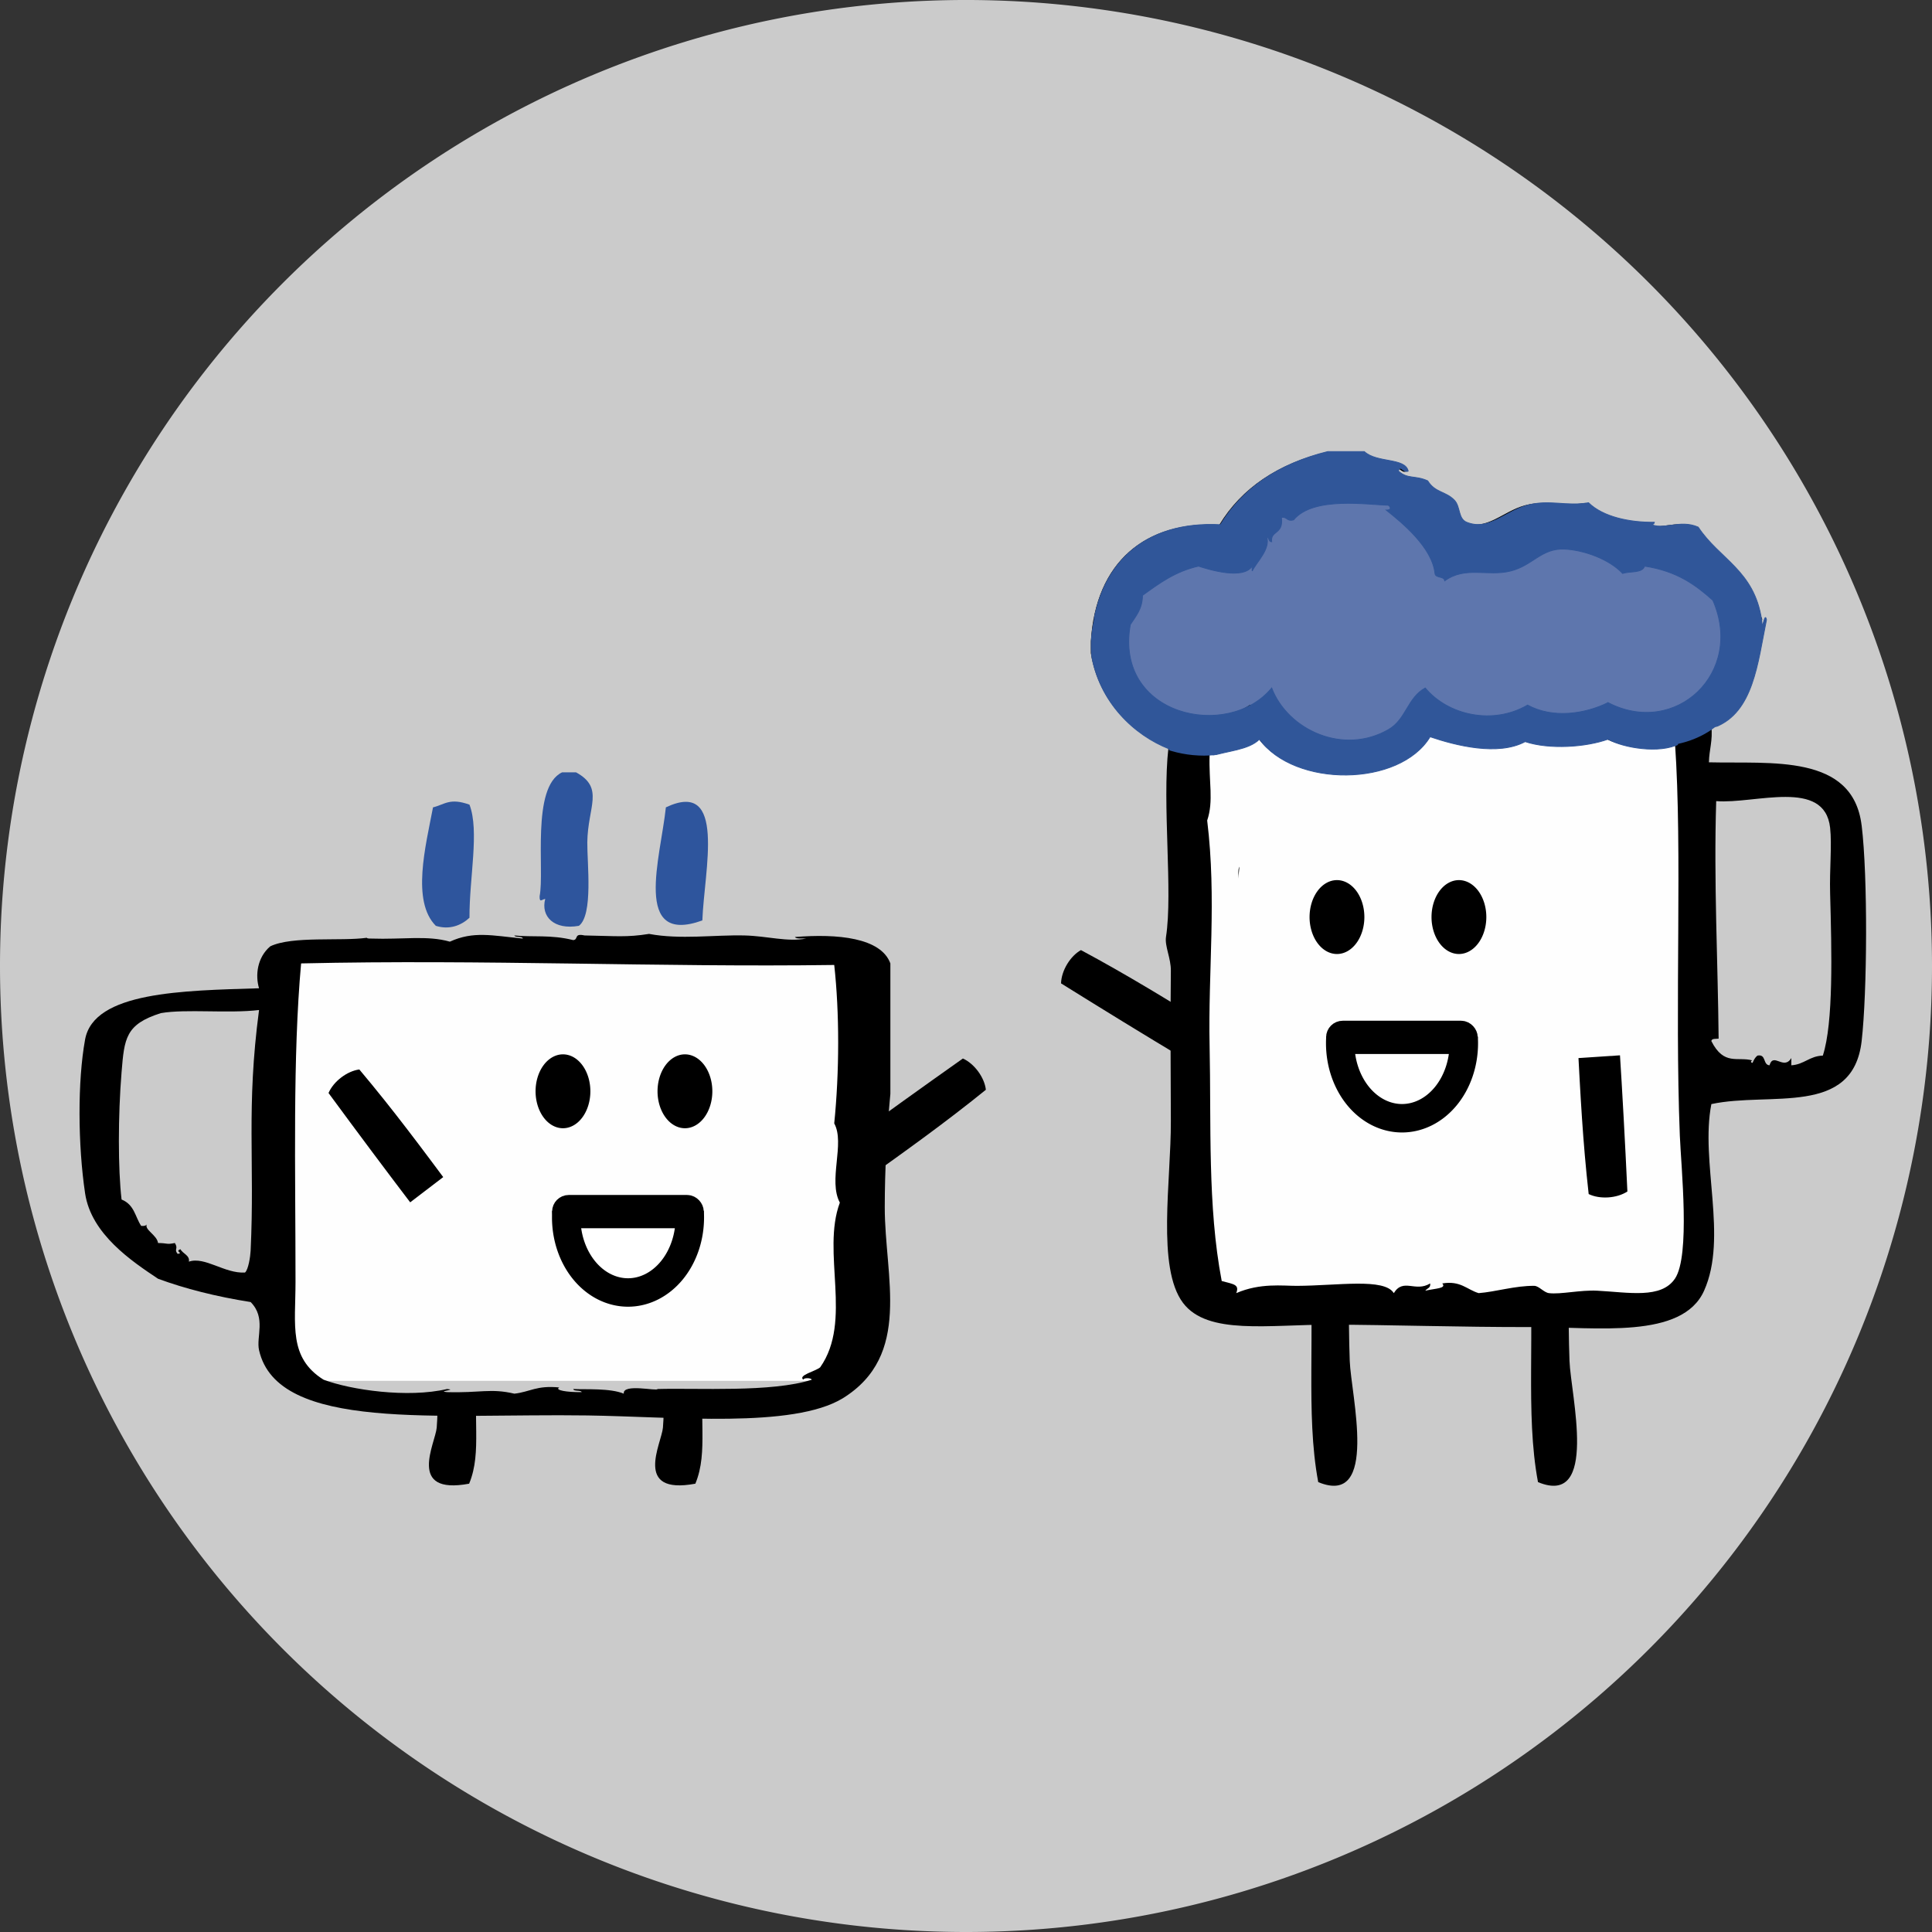 <?xml version="1.0" encoding="UTF-8" standalone="no"?>
<!-- Created with Inkscape (http://www.inkscape.org/) -->

<svg
   width="269.552mm"
   height="269.552mm"
   viewBox="0 0 269.552 269.552"
   version="1.1"
   id="svg5"
   sodipodi:docname="lets_learn.svg"
   inkscape:version="1.2.2 (732a01da63, 2022-12-09, custom)"
   xmlns:inkscape="http://www.inkscape.org/namespaces/inkscape"
   xmlns:sodipodi="http://sodipodi.sourceforge.net/DTD/sodipodi-0.dtd"
   xmlns="http://www.w3.org/2000/svg"
   xmlns:svg="http://www.w3.org/2000/svg">
  <rect x="0" y="0" width="269.552" height="269.552" fill="#333333" stroke="none"/>
  <sodipodi:namedview
     id="namedview7"
     pagecolor="#ffffff"
     bordercolor="#666666"
     borderopacity="1.0"
     inkscape:showpageshadow="2"
     inkscape:pageopacity="0.0"
     inkscape:pagecheckerboard="0"
     inkscape:deskcolor="#d1d1d1"
     inkscape:document-units="mm"
     showgrid="false"
     inkscape:zoom="0.93806818"
     inkscape:cx="652.93761"
     inkscape:cy="772.33192"
     inkscape:window-width="1880"
     inkscape:window-height="1136"
     inkscape:window-x="40"
     inkscape:window-y="27"
     inkscape:window-maximized="1"
     inkscape:current-layer="layer1" />
  <defs
     id="defs2">
    <clipPath
       clipPathUnits="userSpaceOnUse"
       id="clipPath742">
      <g
         id="g752">
        <rect
           style="fill:#ffffff;stroke:#000000;stroke-width:2.381;stroke-linecap:round;stroke-linejoin:round;stroke-dashoffset:0.4"
           id="rect744"
           width="45.889"
           height="25.32"
           x="-379.859"
           y="-412.386"
           ry="0.575"
           transform="rotate(-24.945)" />
        <rect
           style="fill:#ffffff;stroke:#000000;stroke-width:2.381;stroke-linecap:round;stroke-linejoin:round;stroke-dashoffset:0.4"
           id="rect746"
           width="45.889"
           height="25.32"
           x="-528.162"
           y="-46.282"
           ry="0.575"
           transform="rotate(11.033)" />
        <rect
           style="fill:#ffffff;stroke:#000000;stroke-width:3.059;stroke-linecap:round;stroke-linejoin:round;stroke-dashoffset:0.4"
           id="rect748"
           width="242.579"
           height="240.619"
           x="-476.234"
           y="-296.63"
           ry="0.573" />
        <rect
           style="fill:#ffffff;stroke:#000000;stroke-width:3.141;stroke-linecap:round;stroke-linejoin:round;stroke-dashoffset:0.4"
           id="rect750"
           width="45.868"
           height="89.113"
           x="-546.127"
           y="-211.948"
           ry="1.017" />
      </g>
    </clipPath>
    <clipPath
       clipPathUnits="userSpaceOnUse"
       id="clipPath7090-5">
      <rect
         style="fill:#000000;fill-opacity:1;stroke:none;stroke-width:2.381;stroke-linecap:round;stroke-linejoin:round;stroke-dashoffset:0.4;stroke-opacity:1"
         id="rect7092-3"
         width="21.201"
         height="14.949"
         x="123.494"
         y="-77.222" />
    </clipPath>
    <clipPath
       clipPathUnits="userSpaceOnUse"
       id="clipPath7090">
      <rect
         style="fill:#000000;fill-opacity:1;stroke:none;stroke-width:2.381;stroke-linecap:round;stroke-linejoin:round;stroke-dashoffset:0.4;stroke-opacity:1"
         id="rect7092"
         width="21.201"
         height="14.949"
         x="123.494"
         y="-77.222" />
    </clipPath>
    <clipPath
       clipPathUnits="userSpaceOnUse"
       id="clipPath3000-1-5-1">
      <g
         id="g3016-8-9-9"
         transform="matrix(8.249,0,0,8.228,-217.663,1635.994)">
        <path
           style="fill:#7887ab;fill-opacity:0.425;stroke:none;stroke-width:2.442;stroke-linecap:round;stroke-linejoin:round;stroke-dashoffset:0.4"
           id="path3002-7-2-4"
           sodipodi:type="arc"
           sodipodi:cx="64.737144"
           sodipodi:cy="-163.65541"
           sodipodi:rx="16.200552"
           sodipodi:ry="15.783353"
           sodipodi:start="0"
           sodipodi:end="6.2775729"
           sodipodi:open="true"
           sodipodi:arc-type="arc"
           d="m 80.938,-163.655 a 16.201,15.783 0 0 1 -16.178,15.783 16.201,15.783 0 0 1 -16.223,-15.739 16.201,15.783 0 0 1 16.132,-15.828 16.201,15.783 0 0 1 16.268,15.695" />
        <path
           style="fill:#7887ab;fill-opacity:0.425;stroke:none;stroke-width:2.442;stroke-linecap:round;stroke-linejoin:round;stroke-dashoffset:0.4"
           id="path3004-9-2-7"
           sodipodi:type="arc"
           sodipodi:cx="64.923241"
           sodipodi:cy="-170.28719"
           sodipodi:rx="16.200552"
           sodipodi:ry="15.783353"
           sodipodi:start="0"
           sodipodi:end="6.2775729"
           sodipodi:open="true"
           sodipodi:arc-type="arc"
           d="m 81.124,-170.287 a 16.201,15.783 0 0 1 -16.178,15.783 16.201,15.783 0 0 1 -16.223,-15.739 16.201,15.783 0 0 1 16.132,-15.828 16.201,15.783 0 0 1 16.268,15.695" />
        <path
           style="fill:#7887ab;fill-opacity:0.425;stroke:none;stroke-width:3.789;stroke-linecap:round;stroke-linejoin:round;stroke-dashoffset:0.4"
           id="path3006-2-8-8"
           sodipodi:type="arc"
           sodipodi:cx="103.26582"
           sodipodi:cy="-179.57236"
           sodipodi:rx="38.99765"
           sodipodi:ry="15.783353"
           sodipodi:start="0"
           sodipodi:end="6.2775729"
           sodipodi:open="true"
           sodipodi:arc-type="arc"
           d="m 142.263,-179.572 a 38.998,15.783 0 0 1 -38.943,15.783 38.998,15.783 0 0 1 -39.052,-15.739 38.998,15.783 0 0 1 38.833,-15.828 38.998,15.783 0 0 1 39.161,15.695" />
        <path
           style="fill:#7887ab;fill-opacity:0.425;stroke:none;stroke-width:2.344;stroke-linecap:round;stroke-linejoin:round;stroke-dashoffset:0.4"
           id="path3008-0-9-4"
           sodipodi:type="arc"
           sodipodi:cx="136.90419"
           sodipodi:cy="-169.12315"
           sodipodi:rx="13.721117"
           sodipodi:ry="17.175591"
           sodipodi:start="0"
           sodipodi:end="6.2775729"
           sodipodi:open="true"
           sodipodi:arc-type="arc"
           d="m 150.625,-169.123 a 13.721,17.176 0 0 1 -13.702,17.176 13.721,17.176 0 0 1 -13.74,-17.127 13.721,17.176 0 0 1 13.663,-17.224 13.721,17.176 0 0 1 13.779,17.079" />
        <path
           style="fill:#7887ab;fill-opacity:0.425;stroke:none;stroke-width:3.089;stroke-linecap:round;stroke-linejoin:round;stroke-dashoffset:0.4"
           id="path3010-2-7-5"
           sodipodi:type="arc"
           sodipodi:cx="129.5618"
           sodipodi:cy="-159.7014"
           sodipodi:rx="12.459228"
           sodipodi:ry="10.466006"
           sodipodi:start="0"
           sodipodi:end="6.2775729"
           sodipodi:open="true"
           sodipodi:arc-type="arc"
           d="m 142.021,-159.701 a 12.459,10.466 0 0 1 -12.442,10.466 12.459,10.466 0 0 1 -12.477,-10.437 12.459,10.466 0 0 1 12.407,-10.495 12.459,10.466 0 0 1 12.511,10.407" />
        <path
           style="fill:#7887ab;fill-opacity:0.425;stroke:none;stroke-width:3.089;stroke-linecap:round;stroke-linejoin:round;stroke-dashoffset:0.4"
           id="path3012-3-3-0"
           sodipodi:type="arc"
           sodipodi:cx="120.47342"
           sodipodi:cy="-151.77776"
           sodipodi:rx="12.459228"
           sodipodi:ry="10.466006"
           sodipodi:start="0"
           sodipodi:end="6.2775729"
           sodipodi:open="true"
           sodipodi:arc-type="arc"
           d="m 132.933,-151.778 a 12.459,10.466 0 0 1 -12.442,10.466 12.459,10.466 0 0 1 -12.477,-10.437 12.459,10.466 0 0 1 12.407,-10.495 12.459,10.466 0 0 1 12.511,10.407" />
        <path
           style="fill:#7887ab;fill-opacity:0.425;stroke:none;stroke-width:4.849;stroke-linecap:round;stroke-linejoin:round;stroke-dashoffset:0.4"
           id="path3014-7-6-3"
           sodipodi:type="arc"
           sodipodi:cx="94.16452"
           sodipodi:cy="-153.65694"
           sodipodi:rx="26.11651"
           sodipodi:ry="12.301496"
           sodipodi:start="0"
           sodipodi:end="6.2775729"
           sodipodi:open="true"
           sodipodi:arc-type="arc"
           d="m 120.281,-153.657 a 26.117,12.301 0 0 1 -26.08,12.301 26.117,12.301 0 0 1 -26.153,-12.267 26.117,12.301 0 0 1 26.006,-12.336 26.117,12.301 0 0 1 26.226,12.232" />
      </g>
    </clipPath>
    <clipPath
       clipPathUnits="userSpaceOnUse"
       id="clipPath7220-1-4-6-2">
      <rect
         style="fill:#ffffff;fill-opacity:1;stroke:#000000;stroke-width:2.913;stroke-linecap:round;stroke-linejoin:round;stroke-dashoffset:0.4;stroke-opacity:1"
         id="rect7222-5-7-0-6"
         width="24.743"
         height="9.65"
         x="85.446"
         y="-43.15"
         ry="0.575" />
    </clipPath>
    <clipPath
       clipPathUnits="userSpaceOnUse"
       id="clipPath7220-1-4-6">
      <rect
         style="fill:#ffffff;fill-opacity:1;stroke:#000000;stroke-width:2.913;stroke-linecap:round;stroke-linejoin:round;stroke-dashoffset:0.4;stroke-opacity:1"
         id="rect7222-5-7-0"
         width="24.743"
         height="9.65"
         x="85.446"
         y="-43.15"
         ry="0.575" />
    </clipPath>
    <clipPath
       clipPathUnits="userSpaceOnUse"
       id="clipPath7220-1-4">
      <rect
         style="fill:#ffffff;fill-opacity:1;stroke:#000000;stroke-width:2.913;stroke-linecap:round;stroke-linejoin:round;stroke-dashoffset:0.4;stroke-opacity:1"
         id="rect7222-5-7"
         width="24.743"
         height="9.65"
         x="85.446"
         y="-43.15"
         ry="0.575" />
    </clipPath>
    <clipPath
       clipPathUnits="userSpaceOnUse"
       id="clipPath7220-1">
      <rect
         style="fill:#ffffff;fill-opacity:1;stroke:#000000;stroke-width:2.913;stroke-linecap:round;stroke-linejoin:round;stroke-dashoffset:0.4;stroke-opacity:1"
         id="rect7222-5"
         width="24.743"
         height="9.65"
         x="85.446"
         y="-43.15"
         ry="0.575" />
    </clipPath>
    <clipPath
       clipPathUnits="userSpaceOnUse"
       id="clipPath6964-6-1">
      <rect
         style="fill:#000000;fill-opacity:1;stroke:none;stroke-width:2.381;stroke-linecap:round;stroke-linejoin:round;stroke-dashoffset:0.4;stroke-opacity:1"
         id="rect6966-1-2"
         width="8.176"
         height="31.89"
         x="144.535"
         y="-68.887" />
    </clipPath>
    <clipPath
       clipPathUnits="userSpaceOnUse"
       id="clipPath6964-7">
      <rect
         style="fill:#000000;fill-opacity:1;stroke:none;stroke-width:2.381;stroke-linecap:round;stroke-linejoin:round;stroke-dashoffset:0.4;stroke-opacity:1"
         id="rect6966-0"
         width="8.176"
         height="31.89"
         x="144.535"
         y="-68.887" />
    </clipPath>
    <clipPath
       clipPathUnits="userSpaceOnUse"
       id="clipPath6964-6">
      <rect
         style="fill:#000000;fill-opacity:1;stroke:none;stroke-width:2.381;stroke-linecap:round;stroke-linejoin:round;stroke-dashoffset:0.4;stroke-opacity:1"
         id="rect6966-1"
         width="8.176"
         height="31.89"
         x="144.535"
         y="-68.887" />
    </clipPath>
    <clipPath
       clipPathUnits="userSpaceOnUse"
       id="clipPath6964">
      <rect
         style="fill:#000000;fill-opacity:1;stroke:none;stroke-width:2.381;stroke-linecap:round;stroke-linejoin:round;stroke-dashoffset:0.4;stroke-opacity:1"
         id="rect6966"
         width="8.176"
         height="31.89"
         x="144.535"
         y="-68.887" />
    </clipPath>
    <clipPath
       clipPathUnits="userSpaceOnUse"
       id="clipPath6964-3">
      <rect
         style="fill:#000000;fill-opacity:1;stroke:none;stroke-width:2.381;stroke-linecap:round;stroke-linejoin:round;stroke-dashoffset:0.4;stroke-opacity:1"
         id="rect6966-07"
         width="8.176"
         height="31.89"
         x="144.535"
         y="-68.887" />
    </clipPath>
    <clipPath
       clipPathUnits="userSpaceOnUse"
       id="clipPath6964-6-8">
      <rect
         style="fill:#000000;fill-opacity:1;stroke:none;stroke-width:2.381;stroke-linecap:round;stroke-linejoin:round;stroke-dashoffset:0.4;stroke-opacity:1"
         id="rect6966-1-6"
         width="8.176"
         height="31.89"
         x="144.535"
         y="-68.887" />
    </clipPath>
    <clipPath
       clipPathUnits="userSpaceOnUse"
       id="clipPath6964-7-8">
      <rect
         style="fill:#000000;fill-opacity:1;stroke:none;stroke-width:2.381;stroke-linecap:round;stroke-linejoin:round;stroke-dashoffset:0.4;stroke-opacity:1"
         id="rect6966-0-8"
         width="8.176"
         height="31.89"
         x="144.535"
         y="-68.887" />
    </clipPath>
    <clipPath
       clipPathUnits="userSpaceOnUse"
       id="clipPath6964-6-1-4">
      <rect
         style="fill:#000000;fill-opacity:1;stroke:none;stroke-width:2.381;stroke-linecap:round;stroke-linejoin:round;stroke-dashoffset:0.4;stroke-opacity:1"
         id="rect6966-1-2-3"
         width="8.176"
         height="31.89"
         x="144.535"
         y="-68.887" />
    </clipPath>
    <clipPath
       clipPathUnits="userSpaceOnUse"
       id="clipPath7220-1-1">
      <rect
         style="fill:#ffffff;fill-opacity:1;stroke:#000000;stroke-width:2.913;stroke-linecap:round;stroke-linejoin:round;stroke-dashoffset:0.4;stroke-opacity:1"
         id="rect7222-5-4"
         width="24.743"
         height="9.65"
         x="85.446"
         y="-43.15"
         ry="0.575" />
    </clipPath>
    <clipPath
       clipPathUnits="userSpaceOnUse"
       id="clipPath7220-1-4-9">
      <rect
         style="fill:#ffffff;fill-opacity:1;stroke:#000000;stroke-width:2.913;stroke-linecap:round;stroke-linejoin:round;stroke-dashoffset:0.4;stroke-opacity:1"
         id="rect7222-5-7-2"
         width="24.743"
         height="9.65"
         x="85.446"
         y="-43.15"
         ry="0.575" />
    </clipPath>
    <clipPath
       clipPathUnits="userSpaceOnUse"
       id="clipPath7220-1-4-6-0">
      <rect
         style="fill:#ffffff;fill-opacity:1;stroke:#000000;stroke-width:2.913;stroke-linecap:round;stroke-linejoin:round;stroke-dashoffset:0.4;stroke-opacity:1"
         id="rect7222-5-7-0-68"
         width="24.743"
         height="9.65"
         x="85.446"
         y="-43.15"
         ry="0.575" />
    </clipPath>
    <clipPath
       clipPathUnits="userSpaceOnUse"
       id="clipPath7220-1-4-6-2-9">
      <rect
         style="fill:#ffffff;fill-opacity:1;stroke:#000000;stroke-width:2.913;stroke-linecap:round;stroke-linejoin:round;stroke-dashoffset:0.4;stroke-opacity:1"
         id="rect7222-5-7-0-6-2"
         width="24.743"
         height="9.65"
         x="85.446"
         y="-43.15"
         ry="0.575" />
    </clipPath>
    <clipPath
       clipPathUnits="userSpaceOnUse"
       id="clipPath3000-1-5-1-6">
      <g
         id="g3016-8-9-9-6"
         transform="matrix(8.249,0,0,8.228,-217.663,1635.994)">
        <path
           style="fill:#7887ab;fill-opacity:0.425;stroke:none;stroke-width:2.442;stroke-linecap:round;stroke-linejoin:round;stroke-dashoffset:0.4"
           id="path3002-7-2-4-4"
           sodipodi:type="arc"
           sodipodi:cx="64.737144"
           sodipodi:cy="-163.65541"
           sodipodi:rx="16.200552"
           sodipodi:ry="15.783353"
           sodipodi:start="0"
           sodipodi:end="6.2775729"
           sodipodi:open="true"
           sodipodi:arc-type="arc"
           d="m 80.938,-163.655 a 16.201,15.783 0 0 1 -16.178,15.783 16.201,15.783 0 0 1 -16.223,-15.739 16.201,15.783 0 0 1 16.132,-15.828 16.201,15.783 0 0 1 16.268,15.695" />
        <path
           style="fill:#7887ab;fill-opacity:0.425;stroke:none;stroke-width:2.442;stroke-linecap:round;stroke-linejoin:round;stroke-dashoffset:0.4"
           id="path3004-9-2-7-9"
           sodipodi:type="arc"
           sodipodi:cx="64.923241"
           sodipodi:cy="-170.28719"
           sodipodi:rx="16.200552"
           sodipodi:ry="15.783353"
           sodipodi:start="0"
           sodipodi:end="6.2775729"
           sodipodi:open="true"
           sodipodi:arc-type="arc"
           d="m 81.124,-170.287 a 16.201,15.783 0 0 1 -16.178,15.783 16.201,15.783 0 0 1 -16.223,-15.739 16.201,15.783 0 0 1 16.132,-15.828 16.201,15.783 0 0 1 16.268,15.695" />
        <path
           style="fill:#7887ab;fill-opacity:0.425;stroke:none;stroke-width:3.789;stroke-linecap:round;stroke-linejoin:round;stroke-dashoffset:0.4"
           id="path3006-2-8-8-5"
           sodipodi:type="arc"
           sodipodi:cx="103.26582"
           sodipodi:cy="-179.57236"
           sodipodi:rx="38.99765"
           sodipodi:ry="15.783353"
           sodipodi:start="0"
           sodipodi:end="6.2775729"
           sodipodi:open="true"
           sodipodi:arc-type="arc"
           d="m 142.263,-179.572 a 38.998,15.783 0 0 1 -38.943,15.783 38.998,15.783 0 0 1 -39.052,-15.739 38.998,15.783 0 0 1 38.833,-15.828 38.998,15.783 0 0 1 39.161,15.695" />
        <path
           style="fill:#7887ab;fill-opacity:0.425;stroke:none;stroke-width:2.344;stroke-linecap:round;stroke-linejoin:round;stroke-dashoffset:0.4"
           id="path3008-0-9-4-0"
           sodipodi:type="arc"
           sodipodi:cx="136.90419"
           sodipodi:cy="-169.12315"
           sodipodi:rx="13.721117"
           sodipodi:ry="17.175591"
           sodipodi:start="0"
           sodipodi:end="6.2775729"
           sodipodi:open="true"
           sodipodi:arc-type="arc"
           d="m 150.625,-169.123 a 13.721,17.176 0 0 1 -13.702,17.176 13.721,17.176 0 0 1 -13.74,-17.127 13.721,17.176 0 0 1 13.663,-17.224 13.721,17.176 0 0 1 13.779,17.079" />
        <path
           style="fill:#7887ab;fill-opacity:0.425;stroke:none;stroke-width:3.089;stroke-linecap:round;stroke-linejoin:round;stroke-dashoffset:0.4"
           id="path3010-2-7-5-4"
           sodipodi:type="arc"
           sodipodi:cx="129.5618"
           sodipodi:cy="-159.7014"
           sodipodi:rx="12.459228"
           sodipodi:ry="10.466006"
           sodipodi:start="0"
           sodipodi:end="6.2775729"
           sodipodi:open="true"
           sodipodi:arc-type="arc"
           d="m 142.021,-159.701 a 12.459,10.466 0 0 1 -12.442,10.466 12.459,10.466 0 0 1 -12.477,-10.437 12.459,10.466 0 0 1 12.407,-10.495 12.459,10.466 0 0 1 12.511,10.407" />
        <path
           style="fill:#7887ab;fill-opacity:0.425;stroke:none;stroke-width:3.089;stroke-linecap:round;stroke-linejoin:round;stroke-dashoffset:0.4"
           id="path3012-3-3-0-8"
           sodipodi:type="arc"
           sodipodi:cx="120.47342"
           sodipodi:cy="-151.77776"
           sodipodi:rx="12.459228"
           sodipodi:ry="10.466006"
           sodipodi:start="0"
           sodipodi:end="6.2775729"
           sodipodi:open="true"
           sodipodi:arc-type="arc"
           d="m 132.933,-151.778 a 12.459,10.466 0 0 1 -12.442,10.466 12.459,10.466 0 0 1 -12.477,-10.437 12.459,10.466 0 0 1 12.407,-10.495 12.459,10.466 0 0 1 12.511,10.407" />
        <path
           style="fill:#7887ab;fill-opacity:0.425;stroke:none;stroke-width:4.849;stroke-linecap:round;stroke-linejoin:round;stroke-dashoffset:0.4"
           id="path3014-7-6-3-7"
           sodipodi:type="arc"
           sodipodi:cx="94.16452"
           sodipodi:cy="-153.65694"
           sodipodi:rx="26.11651"
           sodipodi:ry="12.301496"
           sodipodi:start="0"
           sodipodi:end="6.2775729"
           sodipodi:open="true"
           sodipodi:arc-type="arc"
           d="m 120.281,-153.657 a 26.117,12.301 0 0 1 -26.08,12.301 26.117,12.301 0 0 1 -26.153,-12.267 26.117,12.301 0 0 1 26.006,-12.336 26.117,12.301 0 0 1 26.226,12.232" />
      </g>
    </clipPath>
    <clipPath
       clipPathUnits="userSpaceOnUse"
       id="clipPath7090-1">
      <rect
         style="fill:#000000;fill-opacity:1;stroke:none;stroke-width:2.381;stroke-linecap:round;stroke-linejoin:round;stroke-dashoffset:0.4;stroke-opacity:1"
         id="rect7092-7"
         width="21.201"
         height="14.949"
         x="123.494"
         y="-77.222" />
    </clipPath>
    <clipPath
       clipPathUnits="userSpaceOnUse"
       id="clipPath7090-5-2">
      <rect
         style="fill:#000000;fill-opacity:1;stroke:none;stroke-width:2.381;stroke-linecap:round;stroke-linejoin:round;stroke-dashoffset:0.4;stroke-opacity:1"
         id="rect7092-3-7"
         width="21.201"
         height="14.949"
         x="123.494"
         y="-77.222" />
    </clipPath>
    <clipPath
       clipPathUnits="userSpaceOnUse"
       id="clipPath6964-3-2">
      <rect
         style="fill:#000000;fill-opacity:1;stroke:none;stroke-width:2.381;stroke-linecap:round;stroke-linejoin:round;stroke-dashoffset:0.4;stroke-opacity:1"
         id="rect6966-07-6"
         width="8.176"
         height="31.89"
         x="144.535"
         y="-68.887" />
    </clipPath>
    <clipPath
       clipPathUnits="userSpaceOnUse"
       id="clipPath6964-6-8-1">
      <rect
         style="fill:#000000;fill-opacity:1;stroke:none;stroke-width:2.381;stroke-linecap:round;stroke-linejoin:round;stroke-dashoffset:0.4;stroke-opacity:1"
         id="rect6966-1-6-0"
         width="8.176"
         height="31.89"
         x="144.535"
         y="-68.887" />
    </clipPath>
    <clipPath
       clipPathUnits="userSpaceOnUse"
       id="clipPath6964-7-8-6">
      <rect
         style="fill:#000000;fill-opacity:1;stroke:none;stroke-width:2.381;stroke-linecap:round;stroke-linejoin:round;stroke-dashoffset:0.4;stroke-opacity:1"
         id="rect6966-0-8-1"
         width="8.176"
         height="31.89"
         x="144.535"
         y="-68.887" />
    </clipPath>
    <clipPath
       clipPathUnits="userSpaceOnUse"
       id="clipPath6964-6-1-4-5">
      <rect
         style="fill:#000000;fill-opacity:1;stroke:none;stroke-width:2.381;stroke-linecap:round;stroke-linejoin:round;stroke-dashoffset:0.4;stroke-opacity:1"
         id="rect6966-1-2-3-9"
         width="8.176"
         height="31.89"
         x="144.535"
         y="-68.887" />
    </clipPath>
    <clipPath
       clipPathUnits="userSpaceOnUse"
       id="clipPath7220-1-1-4">
      <rect
         style="fill:#ffffff;fill-opacity:1;stroke:#000000;stroke-width:2.913;stroke-linecap:round;stroke-linejoin:round;stroke-dashoffset:0.4;stroke-opacity:1"
         id="rect7222-5-4-9"
         width="24.743"
         height="9.65"
         x="85.446"
         y="-43.15"
         ry="0.575" />
    </clipPath>
    <clipPath
       clipPathUnits="userSpaceOnUse"
       id="clipPath7220-1-4-9-0">
      <rect
         style="fill:#ffffff;fill-opacity:1;stroke:#000000;stroke-width:2.913;stroke-linecap:round;stroke-linejoin:round;stroke-dashoffset:0.4;stroke-opacity:1"
         id="rect7222-5-7-2-9"
         width="24.743"
         height="9.65"
         x="85.446"
         y="-43.15"
         ry="0.575" />
    </clipPath>
    <clipPath
       clipPathUnits="userSpaceOnUse"
       id="clipPath7220-1-4-6-0-1">
      <rect
         style="fill:#ffffff;fill-opacity:1;stroke:#000000;stroke-width:2.913;stroke-linecap:round;stroke-linejoin:round;stroke-dashoffset:0.4;stroke-opacity:1"
         id="rect7222-5-7-0-68-7"
         width="24.743"
         height="9.65"
         x="85.446"
         y="-43.15"
         ry="0.575" />
    </clipPath>
    <clipPath
       clipPathUnits="userSpaceOnUse"
       id="clipPath7220-1-4-6-2-9-7">
      <rect
         style="fill:#ffffff;fill-opacity:1;stroke:#000000;stroke-width:2.913;stroke-linecap:round;stroke-linejoin:round;stroke-dashoffset:0.4;stroke-opacity:1"
         id="rect7222-5-7-0-6-2-1"
         width="24.743"
         height="9.65"
         x="85.446"
         y="-43.15"
         ry="0.575" />
    </clipPath>
    <clipPath
       clipPathUnits="userSpaceOnUse"
       id="clipPath3000-1-5-1-6-1">
      <g
         id="g3016-8-9-9-6-5"
         transform="matrix(8.249,0,0,8.228,-217.663,1635.994)">
        <path
           style="fill:#7887ab;fill-opacity:0.425;stroke:none;stroke-width:2.442;stroke-linecap:round;stroke-linejoin:round;stroke-dashoffset:0.4"
           id="path3002-7-2-4-4-9"
           sodipodi:type="arc"
           sodipodi:cx="64.737144"
           sodipodi:cy="-163.65541"
           sodipodi:rx="16.200552"
           sodipodi:ry="15.783353"
           sodipodi:start="0"
           sodipodi:end="6.2775729"
           sodipodi:open="true"
           sodipodi:arc-type="arc"
           d="m 80.938,-163.655 a 16.201,15.783 0 0 1 -16.178,15.783 16.201,15.783 0 0 1 -16.223,-15.739 16.201,15.783 0 0 1 16.132,-15.828 16.201,15.783 0 0 1 16.268,15.695" />
        <path
           style="fill:#7887ab;fill-opacity:0.425;stroke:none;stroke-width:2.442;stroke-linecap:round;stroke-linejoin:round;stroke-dashoffset:0.4"
           id="path3004-9-2-7-9-7"
           sodipodi:type="arc"
           sodipodi:cx="64.923241"
           sodipodi:cy="-170.28719"
           sodipodi:rx="16.200552"
           sodipodi:ry="15.783353"
           sodipodi:start="0"
           sodipodi:end="6.2775729"
           sodipodi:open="true"
           sodipodi:arc-type="arc"
           d="m 81.124,-170.287 a 16.201,15.783 0 0 1 -16.178,15.783 16.201,15.783 0 0 1 -16.223,-15.739 16.201,15.783 0 0 1 16.132,-15.828 16.201,15.783 0 0 1 16.268,15.695" />
        <path
           style="fill:#7887ab;fill-opacity:0.425;stroke:none;stroke-width:3.789;stroke-linecap:round;stroke-linejoin:round;stroke-dashoffset:0.4"
           id="path3006-2-8-8-5-7"
           sodipodi:type="arc"
           sodipodi:cx="103.26582"
           sodipodi:cy="-179.57236"
           sodipodi:rx="38.99765"
           sodipodi:ry="15.783353"
           sodipodi:start="0"
           sodipodi:end="6.2775729"
           sodipodi:open="true"
           sodipodi:arc-type="arc"
           d="m 142.263,-179.572 a 38.998,15.783 0 0 1 -38.943,15.783 38.998,15.783 0 0 1 -39.052,-15.739 38.998,15.783 0 0 1 38.833,-15.828 38.998,15.783 0 0 1 39.161,15.695" />
        <path
           style="fill:#7887ab;fill-opacity:0.425;stroke:none;stroke-width:2.344;stroke-linecap:round;stroke-linejoin:round;stroke-dashoffset:0.4"
           id="path3008-0-9-4-0-6"
           sodipodi:type="arc"
           sodipodi:cx="136.90419"
           sodipodi:cy="-169.12315"
           sodipodi:rx="13.721117"
           sodipodi:ry="17.175591"
           sodipodi:start="0"
           sodipodi:end="6.2775729"
           sodipodi:open="true"
           sodipodi:arc-type="arc"
           d="m 150.625,-169.123 a 13.721,17.176 0 0 1 -13.702,17.176 13.721,17.176 0 0 1 -13.74,-17.127 13.721,17.176 0 0 1 13.663,-17.224 13.721,17.176 0 0 1 13.779,17.079" />
        <path
           style="fill:#7887ab;fill-opacity:0.425;stroke:none;stroke-width:3.089;stroke-linecap:round;stroke-linejoin:round;stroke-dashoffset:0.4"
           id="path3010-2-7-5-4-7"
           sodipodi:type="arc"
           sodipodi:cx="129.5618"
           sodipodi:cy="-159.7014"
           sodipodi:rx="12.459228"
           sodipodi:ry="10.466006"
           sodipodi:start="0"
           sodipodi:end="6.2775729"
           sodipodi:open="true"
           sodipodi:arc-type="arc"
           d="m 142.021,-159.701 a 12.459,10.466 0 0 1 -12.442,10.466 12.459,10.466 0 0 1 -12.477,-10.437 12.459,10.466 0 0 1 12.407,-10.495 12.459,10.466 0 0 1 12.511,10.407" />
        <path
           style="fill:#7887ab;fill-opacity:0.425;stroke:none;stroke-width:3.089;stroke-linecap:round;stroke-linejoin:round;stroke-dashoffset:0.4"
           id="path3012-3-3-0-8-3"
           sodipodi:type="arc"
           sodipodi:cx="120.47342"
           sodipodi:cy="-151.77776"
           sodipodi:rx="12.459228"
           sodipodi:ry="10.466006"
           sodipodi:start="0"
           sodipodi:end="6.2775729"
           sodipodi:open="true"
           sodipodi:arc-type="arc"
           d="m 132.933,-151.778 a 12.459,10.466 0 0 1 -12.442,10.466 12.459,10.466 0 0 1 -12.477,-10.437 12.459,10.466 0 0 1 12.407,-10.495 12.459,10.466 0 0 1 12.511,10.407" />
        <path
           style="fill:#7887ab;fill-opacity:0.425;stroke:none;stroke-width:4.849;stroke-linecap:round;stroke-linejoin:round;stroke-dashoffset:0.4"
           id="path3014-7-6-3-7-6"
           sodipodi:type="arc"
           sodipodi:cx="94.16452"
           sodipodi:cy="-153.65694"
           sodipodi:rx="26.11651"
           sodipodi:ry="12.301496"
           sodipodi:start="0"
           sodipodi:end="6.2775729"
           sodipodi:open="true"
           sodipodi:arc-type="arc"
           d="m 120.281,-153.657 a 26.117,12.301 0 0 1 -26.08,12.301 26.117,12.301 0 0 1 -26.153,-12.267 26.117,12.301 0 0 1 26.006,-12.336 26.117,12.301 0 0 1 26.226,12.232" />
      </g>
    </clipPath>
    <clipPath
       clipPathUnits="userSpaceOnUse"
       id="clipPath7090-1-5">
      <rect
         style="fill:#000000;fill-opacity:1;stroke:none;stroke-width:2.381;stroke-linecap:round;stroke-linejoin:round;stroke-dashoffset:0.4;stroke-opacity:1"
         id="rect7092-7-6"
         width="21.201"
         height="14.949"
         x="123.494"
         y="-77.222" />
    </clipPath>
    <clipPath
       clipPathUnits="userSpaceOnUse"
       id="clipPath7090-5-2-3">
      <rect
         style="fill:#000000;fill-opacity:1;stroke:none;stroke-width:2.381;stroke-linecap:round;stroke-linejoin:round;stroke-dashoffset:0.4;stroke-opacity:1"
         id="rect7092-3-7-9"
         width="21.201"
         height="14.949"
         x="123.494"
         y="-77.222" />
    </clipPath>
  </defs>
  <g
     inkscape:label="Layer 1"
     inkscape:groupmode="layer"
     id="layer1"
     transform="translate(-148.1,134.408)">
    <path
       style="fill:#eaeaea;fill-opacity:0.834;stroke:none;stroke-width:1.124;stroke-linecap:round;stroke-linejoin:round;stroke-dashoffset:0.4"
       id="path1010"
       sodipodi:type="arc"
       sodipodi:cx="282.8761"
       sodipodi:cy="0.36817983"
       sodipodi:rx="134.77594"
       sodipodi:ry="134.77594"
       sodipodi:start="0"
       sodipodi:end="6.2775729"
       sodipodi:open="true"
       sodipodi:arc-type="arc"
       d="M 417.652,0.368 A 134.776,134.776 0 0 1 283.065,135.144 134.776,134.776 0 0 1 148.101,0.746 134.776,134.776 0 0 1 282.309,-134.407 134.776,134.776 0 0 1 417.65,-0.388" />
    <rect
       style="fill:#fefefe;fill-opacity:1;stroke:none;stroke-width:1.465;stroke-linecap:round;stroke-linejoin:round;stroke-dashoffset:0.4"
       id="rect3033"
       width="77.994"
       height="59.847"
       x="188.303"
       y="-1.603"
       ry="4.072" />
    <rect
       style="fill:#fefefe;fill-opacity:1;stroke:none;stroke-width:1.676;stroke-linecap:round;stroke-linejoin:round;stroke-dashoffset:0.4"
       id="rect3033-2"
       width="70.193"
       height="87.072"
       x="313.238"
       y="-39.843"
       ry="5.924" />
    <g
       id="g1672"
       transform="matrix(1.373,0,0,1.373,395.617,-70.886)">
      <path
         d="m -54.33,41.8 c -0.165,0.282 -0.073,0.819 -0.12,1.221 0.049,-0.401 0.079,-0.814 0.12,-1.221 z"
         id="path599-0"
         style="fill-rule:evenodd;stroke-width:0.122" />
      <path
         d="M 8.896,37.603 C 8.002,30.297 -0.314,31.358 -6.62,31.199 c 0.023,-1.291 0.41,-2.218 0.246,-3.694 3.838,-1.497 4.275,-6.398 5.172,-10.837 -0.197,-0.94 -0.412,1.497 -0.493,0 -0.742,-4.998 -4.277,-6.126 -6.404,-9.359 -1.904,-0.835 -3.505,0.408 -4.934,-0.349 0.211,0.096 0.456,0.124 0.501,-0.144 -2.5,0.028 -5.179,-0.532 -6.65,-1.97 -2.231,0.393 -3.96,-0.355 -6.157,0.246 -2.247,0.616 -3.885,2.632 -6.157,1.724 -0.88,-0.352 -0.623,-1.575 -1.231,-2.217 -0.887,-0.935 -1.934,-0.734 -2.709,-1.97 -1.268,-0.577 -2.024,-0.139 -2.956,-0.985 0.162,-0.738 0.526,0.235 0.985,0 -0.301,-1.374 -3.161,-0.789 -4.433,-1.97 h -3.694 c -4.87,1.206 -8.542,3.608 -10.837,7.389 -7.554,-0.4 -12.563,3.808 -13.054,11.822 v 1.231 c 0.798,4.915 4.35,8.227 7.882,9.606 -0.649,5.686 0.463,14.65 -0.246,19.212 -0.147,0.945 0.508,2.167 0.493,3.447 -0.06,5.02 -0.016,10.572 0,15.271 0.022,6.09 -1.456,14.894 1.231,18.472 2.49,3.314 8.691,2.201 15.024,2.217 6.126,0.016 12.901,0.258 20.443,0.246 6.576,-0.01 15.265,1.265 17.487,-3.695 2.44,-5.444 -0.414,-13.094 0.74,-18.964 5.981,-1.28 14.382,1.321 15.271,-6.404 0.565,-4.927 0.635,-16.71 -7e-4,-21.921 z m -18.966,46.059 c -1.389,2.079 -4.693,1.398 -7.882,1.23 -1.747,-0.091 -3.746,0.395 -4.926,0.246 -0.51,-0.064 -1.021,-0.731 -1.478,-0.739 -1.888,-0.034 -3.998,0.618 -5.665,0.739 -1.199,-0.362 -1.83,-1.29 -3.695,-0.985 0.471,0.523 -0.718,0.5 -1.724,0.739 0.16,-0.249 0.567,-0.255 0.493,-0.739 -1.507,0.929 -2.727,-0.587 -3.694,0.985 -0.963,-1.562 -5.696,-0.755 -9.852,-0.739 -1.435,0.006 -3.723,-0.317 -6.157,0.739 0.329,-0.866 -0.213,-0.897 -1.478,-1.231 -1.455,-7.597 -1.061,-16.002 -1.231,-23.89 -0.163,-7.575 0.729,-14.939 -0.246,-22.906 0.674,-2.004 0.155,-3.912 0.246,-6.65 1.655,-0.561 3.817,-0.617 4.926,-1.724 3.557,4.902 14.169,4.831 17.241,-0.246 2.577,0.876 6.864,1.967 9.606,0.493 2.45,0.813 6.138,0.559 8.374,-0.246 1.574,0.892 5.227,1.475 7.143,0.493 0.765,10.927 -0.04,26.548 0.493,39.9 0.132,3.273 1.077,12.182 -0.492,14.532 z M -17.212,25.042 c -2.325,1.151 -5.585,1.639 -8.128,0.246 -3.483,2.039 -8.01,1.064 -10.345,-1.724 -1.801,0.983 -1.919,3.157 -3.694,4.187 -4.575,2.657 -10.191,0.06 -11.822,-4.187 -4.407,5.351 -15.927,2.825 -14.285,-6.404 0.544,-0.852 1.219,-1.572 1.231,-2.956 1.669,-1.205 3.314,-2.434 5.665,-2.956 1.025,0.337 4.508,1.408 5.418,0 v 0.493 c 0.445,-0.911 1.85,-2.21 1.478,-3.448 0.268,0.061 0.167,0.49 0.493,0.493 -0.148,-1.175 1.217,-0.698 0.985,-2.463 0.593,-0.101 0.535,0.45 1.231,0.246 2.002,-2.422 7.566,-1.507 9.606,-1.478 0.275,0.303 0.214,0.506 -0.246,0.493 1.642,1.305 4.651,3.785 4.926,6.404 0.068,0.507 0.917,0.232 0.985,0.739 2.097,-1.515 4.337,-0.411 6.65,-0.985 2.23,-0.553 3.113,-2.307 5.418,-2.217 1.943,0.076 4.552,1.005 5.912,2.463 0.732,-0.254 1.968,-7e-4 2.217,-0.739 3.29,0.497 5.183,1.918 6.896,3.448 3.21,7.322 -3.754,13.886 -10.592,10.345 z M 4.956,61.002 c -1.355,0.041 -1.89,0.902 -3.202,0.985 v -0.739 c -0.775,1.291 -1.819,-0.624 -2.217,0.739 -0.695,-0.044 -0.308,-1.171 -1.231,-0.985 -0.23,0.181 -0.372,0.448 -0.493,0.739 -0.278,-0.047 -0.137,-0.247 0,-0.246 -1.52,-0.43 -2.892,0.582 -4.186,-1.97 0.039,-0.288 0.45,-0.207 0.739,-0.246 -0.071,-7.777 -0.503,-15.967 -0.246,-24.137 3.918,0.318 11.016,-2.356 11.576,2.709 0.196,1.778 -0.067,4.199 0,6.65 0.163,5.982 0.346,13.141 -0.74,16.501 z"
         id="path597-6"
         style="fill-rule:evenodd;stroke-width:0.086" />
      <path
         d="m 150.78,-95.716 c -0.289,-0.366 -0.618,-0.695 -0.985,-0.985 -1.124,-0.22 -1.396,0.41 -2.217,0.493 -0.32,2.535 -0.399,5.21 -0.656,7.76 0.036,-0.06 0.085,-0.108 0.163,-0.126 0.586,1.322 -0.49,1.166 -0.739,2.217 0.101,0.475 0.955,0.195 0.739,0.985 -0.291,-0.035 -0.558,-0.438 -0.739,0 0.871,0.393 -0.056,1.155 0.985,1.478 -1.466,1.767 -0.716,4.958 0,7.143 -0.315,-0.013 -0.342,-0.316 -0.739,-0.246 0.772,9.588 -0.339,17.557 0.985,24.63 6.192,2.564 3.326,-8.884 3.202,-12.315 -0.322,-8.914 0.355,-22.012 3.4e-4,-31.033 z"
         id="path601-6"
         style="fill:#000000;fill-opacity:1;fill-rule:evenodd;stroke-width:0.086"
         clip-path="url(#clipPath6964-3-2)"
         transform="translate(-193.897,156.71)" />
      <path
         d="m 150.78,-95.716 c -0.289,-0.366 -0.618,-0.695 -0.985,-0.985 -1.124,-0.22 -1.396,0.41 -2.217,0.493 -0.32,2.535 -0.399,5.21 -0.656,7.76 0.036,-0.06 0.085,-0.108 0.163,-0.126 0.586,1.322 -0.49,1.166 -0.739,2.217 0.101,0.475 0.955,0.195 0.739,0.985 -0.291,-0.035 -0.558,-0.438 -0.739,0 0.871,0.393 -0.056,1.155 0.985,1.478 -1.466,1.767 -0.716,4.958 0,7.143 -0.315,-0.013 -0.342,-0.316 -0.739,-0.246 0.772,9.588 -0.339,17.557 0.985,24.63 6.192,2.564 3.326,-8.884 3.202,-12.315 -0.322,-8.914 0.355,-22.012 3.4e-4,-31.033 z"
         id="path601-6-0"
         style="fill:#000000;fill-opacity:1;fill-rule:evenodd;stroke-width:0.086"
         clip-path="url(#clipPath6964-6-8-1)"
         transform="translate(-171.566,156.71)" />
      <path
         d="m 150.78,-95.716 c -0.289,-0.366 -0.618,-0.695 -0.985,-0.985 -1.124,-0.22 -1.396,0.41 -2.217,0.493 -0.32,2.535 -0.399,5.21 -0.656,7.76 0.036,-0.06 0.085,-0.108 0.163,-0.126 0.586,1.322 -0.49,1.166 -0.739,2.217 0.101,0.475 0.955,0.195 0.739,0.985 -0.291,-0.035 -0.558,-0.438 -0.739,0 0.871,0.393 -0.056,1.155 0.985,1.478 -1.466,1.767 -0.716,4.958 0,7.143 -0.315,-0.013 -0.342,-0.316 -0.739,-0.246 0.772,9.588 -0.339,17.557 0.985,24.63 6.192,2.564 3.326,-8.884 3.202,-12.315 -0.322,-8.914 0.355,-22.012 3.4e-4,-31.033 z"
         id="path601-6-9"
         style="fill:#000000;fill-opacity:1;fill-rule:evenodd;stroke-width:0.086"
         clip-path="url(#clipPath6964-7-8-6)"
         transform="matrix(-1.029,0,0,0.463,42.242,128.748)" />
      <path
         d="m 150.78,-95.716 c -0.289,-0.366 -0.618,-0.695 -0.985,-0.985 -1.124,-0.22 -1.396,0.41 -2.217,0.493 -0.32,2.535 -0.399,5.21 -0.656,7.76 0.036,-0.06 0.085,-0.108 0.163,-0.126 0.586,1.322 -0.49,1.166 -0.739,2.217 0.101,0.475 0.955,0.195 0.739,0.985 -0.291,-0.035 -0.558,-0.438 -0.739,0 0.871,0.393 -0.056,1.155 0.985,1.478 -1.466,1.767 -0.716,4.958 0,7.143 -0.315,-0.013 -0.342,-0.316 -0.739,-0.246 0.772,9.588 -0.339,17.557 0.985,24.63 6.192,2.564 3.326,-8.884 3.202,-12.315 -0.322,-8.914 0.355,-22.012 3.4e-4,-31.033 z"
         id="path601-6-0-3"
         style="fill:#000000;fill-opacity:1;fill-rule:evenodd;stroke-width:0.086"
         clip-path="url(#clipPath6964-6-1-4-5)"
         transform="matrix(-1.029,0,0,0.463,19.254,128.748)" />
      <path
         d="m 125.712,-39.581 c -0.712,0.579 -3.138,0.818 -2.709,0 -0.422,0.866 -0.496,-0.619 -0.985,-0.493 -1.941,1.667 -6.941,-1.023 -9.606,1.231 -0.157,-0.537 0.698,-0.784 -0.246,-0.739 -7.096,0.063 -13.83,0.104 -21.428,0.491 -0.864,1.081 -0.898,2.819 0,3.942 14.51,-0.065 26.274,-0.243 43.595,-0.74 0.32,-0.714 0.32,-1.748 0,-2.462 -3.259,-0.922 -5.578,-0.037 -8.62,-1.231 z"
         id="path605-6-5"
         style="fill-rule:evenodd;stroke-width:0.086"
         clip-path="url(#clipPath7220-1-1-4)"
         transform="matrix(-0.029,-0.712,0.998,-0.066,22.806,137.096)" />
      <path
         d="m 125.712,-39.581 c -0.712,0.579 -3.138,0.818 -2.709,0 -0.422,0.866 -0.496,-0.619 -0.985,-0.493 -1.941,1.667 -6.941,-1.023 -9.606,1.231 -0.157,-0.537 0.698,-0.784 -0.246,-0.739 -7.096,0.063 -13.83,0.104 -21.428,0.491 -0.864,1.081 -0.898,2.819 0,3.942 14.51,-0.065 26.274,-0.243 43.595,-0.74 0.32,-0.714 0.32,-1.748 0,-2.462 -3.259,-0.922 -5.578,-0.037 -8.62,-1.231 z"
         id="path605-6-5-6"
         style="fill-rule:evenodd;stroke-width:0.086"
         clip-path="url(#clipPath7220-1-4-9-0)"
         transform="matrix(0.603,0.381,-0.513,0.858,-145.201,49.249)" />
      <path
         d="m 125.712,-39.581 c -0.712,0.579 -3.138,0.818 -2.709,0 -0.422,0.866 -0.496,-0.619 -0.985,-0.493 -1.941,1.667 -6.941,-1.023 -9.606,1.231 -0.157,-0.537 0.698,-0.784 -0.246,-0.739 -7.096,0.063 -13.83,0.104 -21.428,0.491 -0.864,1.081 -0.898,2.819 0,3.942 14.51,-0.065 26.274,-0.243 43.595,-0.74 0.32,-0.714 0.32,-1.748 0,-2.462 -3.259,-0.922 -5.578,-0.037 -8.62,-1.231 z"
         id="path605-6-5-6-6"
         style="fill-rule:evenodd;stroke-width:0.086"
         clip-path="url(#clipPath7220-1-4-6-0-1)"
         transform="matrix(-0.585,0.408,-0.592,-0.806,-50.154,-4.055)" />
      <path
         d="m 125.712,-39.581 c -0.712,0.579 -3.138,0.818 -2.709,0 -0.422,0.866 -0.496,-0.619 -0.985,-0.493 -1.941,1.667 -6.941,-1.023 -9.606,1.231 -0.157,-0.537 0.698,-0.784 -0.246,-0.739 -7.096,0.063 -13.83,0.104 -21.428,0.491 -0.864,1.081 -0.898,2.819 0,3.942 14.51,-0.065 26.274,-0.243 43.595,-0.74 0.32,-0.714 0.32,-1.748 0,-2.462 -3.259,-0.922 -5.578,-0.037 -8.62,-1.231 z"
         id="path605-6-5-6-6-1"
         style="fill-rule:evenodd;stroke-width:0.086"
         clip-path="url(#clipPath7220-1-4-6-2-9-7)"
         transform="matrix(0.419,0.577,-0.794,0.607,-212.819,33.783)" />
      <path
         style="fill:#5e76ad;fill-opacity:1;stroke:none;stroke-width:2.339;stroke-linecap:round;stroke-linejoin:round;stroke-dashoffset:0.4;stroke-opacity:1"
         id="path4889"
         sodipodi:type="arc"
         sodipodi:cx="-57.683655"
         sodipodi:cy="18.609793"
         sodipodi:rx="8.0248127"
         sodipodi:ry="8.0897169"
         sodipodi:start="0"
         sodipodi:end="6.2775729"
         sodipodi:open="true"
         sodipodi:arc-type="arc"
         d="m -49.659,18.61 a 8.025,8.09 0 0 1 -8.014,8.09 8.025,8.09 0 0 1 -8.036,-8.067 8.025,8.09 0 0 1 7.991,-8.112 8.025,8.09 0 0 1 8.058,8.044" />
      <path
         style="fill:#5e76ad;fill-opacity:1;stroke:none;stroke-width:3.588;stroke-linecap:round;stroke-linejoin:round;stroke-dashoffset:0.4;stroke-opacity:1"
         id="path4889-1"
         sodipodi:type="arc"
         sodipodi:cx="-44.432617"
         sodipodi:cy="16.788916"
         sodipodi:rx="11.676417"
         sodipodi:ry="13.086743"
         sodipodi:start="0"
         sodipodi:end="6.2775729"
         sodipodi:open="true"
         sodipodi:arc-type="arc"
         d="M -32.756,16.789 A 11.676,13.087 0 0 1 -44.416,29.876 11.676,13.087 0 0 1 -56.109,16.826 11.676,13.087 0 0 1 -44.482,3.702 11.676,13.087 0 0 1 -32.756,16.715" />
      <path
         style="fill:#5e76ad;fill-opacity:1;stroke:none;stroke-width:2.809;stroke-linecap:round;stroke-linejoin:round;stroke-dashoffset:0.4;stroke-opacity:1"
         id="path4889-1-2"
         sodipodi:type="arc"
         sodipodi:cx="-28.11705"
         sodipodi:cy="18.472815"
         sodipodi:rx="10.417072"
         sodipodi:ry="8.9906216"
         sodipodi:start="0"
         sodipodi:end="6.2775729"
         sodipodi:open="true"
         sodipodi:arc-type="arc"
         d="m -17.7,18.473 a 10.417,8.991 0 0 1 -10.402,8.991 10.417,8.991 0 0 1 -10.432,-8.965 10.417,8.991 0 0 1 10.373,-9.016 10.417,8.991 0 0 1 10.461,8.94" />
      <path
         style="fill:#5e76ad;fill-opacity:1;stroke:none;stroke-width:2.623;stroke-linecap:round;stroke-linejoin:round;stroke-dashoffset:0.4;stroke-opacity:1"
         id="path4889-1-2-9"
         sodipodi:type="arc"
         sodipodi:cx="-21.736191"
         sodipodi:cy="18.047674"
         sodipodi:rx="9.0828848"
         sodipodi:ry="8.9906216"
         sodipodi:start="0"
         sodipodi:end="6.2775729"
         sodipodi:open="true"
         sodipodi:arc-type="arc"
         d="m -12.653,18.048 a 9.083,8.991 0 0 1 -9.07,8.991 9.083,8.991 0 0 1 -9.096,-8.965 9.083,8.991 0 0 1 9.045,-9.016 9.083,8.991 0 0 1 9.121,8.94" />
      <path
         style="fill:#5e76ad;fill-opacity:1;stroke:none;stroke-width:2.623;stroke-linecap:round;stroke-linejoin:round;stroke-dashoffset:0.4;stroke-opacity:1"
         id="path4889-1-2-9-3"
         sodipodi:type="arc"
         sodipodi:cx="-13.905624"
         sodipodi:cy="18.653326"
         sodipodi:rx="9.0828848"
         sodipodi:ry="8.9906216"
         sodipodi:start="0"
         sodipodi:end="6.2775729"
         sodipodi:open="true"
         sodipodi:arc-type="arc"
         d="m -4.823,18.653 a 9.083,8.991 0 0 1 -9.07,8.991 9.083,8.991 0 0 1 -9.096,-8.965 9.083,8.991 0 0 1 9.045,-9.016 9.083,8.991 0 0 1 9.121,8.94" />
      <g
         fill-rule="evenodd"
         id="g607"
         transform="matrix(0.086,0,0,0.086,-85.139,-5.54)"
         clip-path="url(#clipPath3000-1-5-1-6-1)"
         style="fill:#305699;fill-opacity:1;stroke:#305699;stroke-opacity:1">
        <path
           d="m 1099.1,503.55 c -10.453,-85.43 -107.7,-73.02 -181.44,-74.879 0.266,-15.098 4.789,-25.934 2.879,-43.199 44.879,-17.508 49.992,-74.809 60.48,-126.72 -2.305,-10.992 -4.812,17.508 -5.762,0 -8.676,-58.441 -50.016,-71.629 -74.879,-109.44 -22.262,-9.758 -40.98,4.766 -57.695,-4.078 2.473,1.117 5.328,1.453 5.856,-1.68 -29.23,0.324 -60.562,-6.227 -77.762,-23.039 -26.09,4.598 -46.309,-4.152 -72,2.879 -26.27,7.199 -45.422,30.781 -72,20.16 -10.285,-4.117 -7.285,-18.422 -14.398,-25.922 -10.367,-10.934 -22.609,-8.578 -31.68,-23.039 -14.832,-6.742 -23.664,-1.621 -34.559,-11.52 1.895,-8.629 6.156,2.746 11.52,0 -3.516,-16.066 -36.961,-9.227 -51.84,-23.039 h -43.199 c -56.941,14.102 -99.887,42.191 -126.72,86.398 -88.332,-4.68 -146.9,44.531 -152.64,138.24 v 14.398 c 9.336,57.469 50.867,96.203 92.16,112.32 -7.586,66.492 5.41,171.3 -2.879,224.65 -1.715,11.051 5.941,25.344 5.762,40.309 -0.707,58.703 -0.191,123.62 0,178.56 0.254,71.207 -17.027,174.16 14.398,216 29.113,38.746 101.62,25.738 175.68,25.922 71.629,0.191 150.85,3.012 239.04,2.879 76.895,-0.121 178.49,14.797 204.48,-43.211 28.535,-63.66 -4.836,-153.11 8.652,-221.75 69.938,-14.965 168.17,15.445 178.56,-74.879 6.609,-57.613 7.426,-195.39 -0.012,-256.32 z m -221.77,538.57 c -16.246,24.312 -54.875,16.344 -92.16,14.387 -20.426,-1.066 -43.801,4.621 -57.602,2.879 -5.965,-0.742 -11.941,-8.543 -17.281,-8.641 -22.078,-0.395 -46.754,7.223 -66.238,8.641 -14.016,-4.234 -21.395,-15.086 -43.211,-11.52 5.508,6.121 -8.398,5.844 -20.16,8.641 1.871,-2.914 6.625,-2.977 5.762,-8.641 -17.617,10.859 -31.883,-6.863 -43.199,11.52 -11.258,-18.266 -66.602,-8.832 -115.2,-8.641 -16.777,0.07 -43.535,-3.707 -72,8.641 3.852,-10.129 -2.496,-10.488 -17.281,-14.398 -17.016,-88.836 -12.406,-187.11 -14.398,-279.35 -1.906,-88.57 8.52,-174.68 -2.879,-267.84 7.883,-23.438 1.812,-45.742 2.879,-77.762 19.355,-6.562 44.629,-7.211 57.602,-20.16 41.594,57.324 165.68,56.484 201.6,-2.879 30.133,10.246 80.258,23.004 112.32,5.762 28.645,9.504 71.773,6.539 97.922,-2.879 18.406,10.43 61.117,17.242 83.52,5.762 8.941,127.77 -0.469,310.43 5.762,466.56 1.539,38.266 12.59,142.45 -5.758,169.92 z M 793.81,356.68 c -27.191,13.453 -65.305,19.164 -95.039,2.879 -40.727,23.844 -93.66,12.445 -120.96,-20.16 -21.059,11.496 -22.441,36.91 -43.199,48.961 -53.496,31.066 -119.17,0.707 -138.24,-48.961 -51.527,62.566 -186.24,33.035 -167.04,-74.879 6.359,-9.961 14.258,-18.383 14.398,-34.559 19.512,-14.09 38.746,-28.465 66.238,-34.559 11.988,3.938 52.715,16.465 63.359,0 v 5.762 c 5.207,-10.656 21.637,-25.836 17.281,-40.32 3.133,0.719 1.957,5.734 5.762,5.762 -1.727,-13.738 14.23,-8.16 11.52,-28.801 6.938,-1.176 6.254,5.258 14.398,2.879 23.41,-28.32 88.465,-17.617 112.32,-17.281 3.215,3.539 2.508,5.914 -2.879,5.762 19.199,15.254 54.383,44.258 57.602,74.879 0.793,5.93 10.727,2.711 11.52,8.641 24.516,-17.711 50.711,-4.801 77.762,-11.52 26.074,-6.469 36.395,-26.977 63.348,-25.922 22.715,0.887 53.23,11.746 69.133,28.801 8.555,-2.965 23.016,-0.012 25.922,-8.641 38.473,5.809 60.602,22.43 80.641,40.32 37.539,85.617 -43.891,162.37 -123.85,120.96 z m 259.21,420.48 c -15.84,0.48 -22.105,10.547 -37.441,11.52 v -8.641 c -9.059,15.098 -21.266,-7.297 -25.922,8.641 -8.125,-0.516 -3.602,-13.691 -14.398,-11.52 -2.688,2.113 -4.356,5.242 -5.762,8.641 -3.254,-0.551 -1.598,-2.891 0,-2.879 -17.773,-5.027 -33.816,6.805 -48.949,-23.039 0.457,-3.371 5.258,-2.426 8.641,-2.879 -0.828,-90.938 -5.879,-186.7 -2.879,-282.24 45.816,3.719 128.81,-27.551 135.36,31.68 2.293,20.785 -0.781,49.094 0,77.762 1.91,69.953 4.047,153.66 -8.648,192.95 z"
           id="path597"
           style="fill:#305699;fill-opacity:1;stroke:#305699;stroke-opacity:1" />
        <path
           d="m 423.27,588.55 c -1.355,2.316 -0.602,6.742 -0.984,10.043 0.406,-3.297 0.648,-6.695 0.984,-10.043 z"
           id="path599"
           style="fill:#305699;fill-opacity:1;stroke:#305699;stroke-opacity:1" />
      </g>
      <path
         style="fill:#000000;fill-opacity:1;stroke:none;stroke-width:2.381;stroke-linecap:round;stroke-linejoin:round;stroke-dashoffset:0.4;stroke-opacity:1"
         id="path7057"
         sodipodi:type="arc"
         sodipodi:cx="-32.023148"
         sodipodi:cy="46.923332"
         sodipodi:rx="2.7844253"
         sodipodi:ry="3.7549386"
         sodipodi:start="0"
         sodipodi:end="6.2775729"
         sodipodi:open="true"
         sodipodi:arc-type="arc"
         d="m -29.239,46.923 a 2.784,3.755 0 0 1 -2.781,3.755 2.784,3.755 0 0 1 -2.788,-3.744 2.784,3.755 0 0 1 2.773,-3.765 2.784,3.755 0 0 1 2.796,3.734" />
      <path
         style="fill:#000000;fill-opacity:1;stroke:none;stroke-width:2.381;stroke-linecap:round;stroke-linejoin:round;stroke-dashoffset:0.4;stroke-opacity:1"
         id="path7057-6"
         sodipodi:type="arc"
         sodipodi:cx="-44.416565"
         sodipodi:cy="46.923332"
         sodipodi:rx="2.7844253"
         sodipodi:ry="3.7549386"
         sodipodi:start="0"
         sodipodi:end="6.2775729"
         sodipodi:open="true"
         sodipodi:arc-type="arc"
         d="m -41.632,46.923 a 2.784,3.755 0 0 1 -2.781,3.755 2.784,3.755 0 0 1 -2.788,-3.744 2.784,3.755 0 0 1 2.773,-3.765 2.784,3.755 0 0 1 2.796,3.734" />
      <path
         style="fill:#ffffff;fill-opacity:1;stroke:#000000;stroke-width:2.623;stroke-linecap:round;stroke-linejoin:round;stroke-dashoffset:0.4;stroke-opacity:1"
         id="path7086"
         sodipodi:type="arc"
         sodipodi:cx="136.45769"
         sodipodi:cy="-76.59864"
         sodipodi:rx="5.6989045"
         sodipodi:ry="6.9164014"
         sodipodi:start="0"
         sodipodi:end="6.2775729"
         sodipodi:open="true"
         sodipodi:arc-type="arc"
         d="m 142.157,-76.599 a 5.699,6.916 0 0 1 -5.691,6.916 5.699,6.916 0 0 1 -5.707,-6.897 5.699,6.916 0 0 1 5.675,-6.936 5.699,6.916 0 0 1 5.723,6.878"
         clip-path="url(#clipPath7090-1-5)"
         transform="matrix(1.102,0,0,1.102,-188.183,144.158)" />
      <rect
         style="fill:#ffffff;fill-opacity:1;stroke:#000000;stroke-width:2.166;stroke-linecap:round;stroke-linejoin:round;stroke-dashoffset:0.4;stroke-opacity:1"
         id="rect7146"
         width="13.244"
         height="1.213"
         x="-44.438"
         y="58.542"
         ry="0.607" />
      <g
         id="g511"
         transform="translate(-209.554,204.75)">
        <path
           style="fill:#000000;fill-opacity:1;stroke:none;stroke-width:2.381;stroke-linecap:round;stroke-linejoin:round;stroke-dashoffset:0.4;stroke-opacity:1"
           id="path7057-5"
           sodipodi:type="arc"
           sodipodi:cx="98.880142"
           sodipodi:cy="-140.12195"
           sodipodi:rx="2.7844253"
           sodipodi:ry="3.7549386"
           sodipodi:start="0"
           sodipodi:end="6.2775729"
           sodipodi:open="true"
           sodipodi:arc-type="arc"
           d="m 101.665,-140.122 a 2.784,3.755 0 0 1 -2.781,3.755 2.784,3.755 0 0 1 -2.788,-3.744 2.784,3.755 0 0 1 2.773,-3.765 2.784,3.755 0 0 1 2.796,3.734" />
        <path
           style="fill:#000000;fill-opacity:1;stroke:none;stroke-width:2.381;stroke-linecap:round;stroke-linejoin:round;stroke-dashoffset:0.4;stroke-opacity:1"
           id="path7057-6-6"
           sodipodi:type="arc"
           sodipodi:cx="86.486717"
           sodipodi:cy="-140.12195"
           sodipodi:rx="2.7844253"
           sodipodi:ry="3.7549386"
           sodipodi:start="0"
           sodipodi:end="6.2775729"
           sodipodi:open="true"
           sodipodi:arc-type="arc"
           d="m 89.271,-140.122 a 2.784,3.755 0 0 1 -2.781,3.755 2.784,3.755 0 0 1 -2.788,-3.744 2.784,3.755 0 0 1 2.773,-3.765 2.784,3.755 0 0 1 2.796,3.734" />
        <path
           style="fill:#ffffff;fill-opacity:1;stroke:#000000;stroke-width:2.623;stroke-linecap:round;stroke-linejoin:round;stroke-dashoffset:0.4;stroke-opacity:1"
           id="path7086-2"
           sodipodi:type="arc"
           sodipodi:cx="136.45769"
           sodipodi:cy="-76.59864"
           sodipodi:rx="5.6989045"
           sodipodi:ry="6.9164014"
           sodipodi:start="0"
           sodipodi:end="6.2775729"
           sodipodi:open="true"
           sodipodi:arc-type="arc"
           d="m 142.157,-76.599 a 5.699,6.916 0 0 1 -5.691,6.916 5.699,6.916 0 0 1 -5.707,-6.897 5.699,6.916 0 0 1 5.675,-6.936 5.699,6.916 0 0 1 5.723,6.878"
           clip-path="url(#clipPath7090-5-2-3)"
           transform="matrix(1.102,0,0,1.102,-57.28,-42.887)" />
        <rect
           style="fill:#ffffff;fill-opacity:1;stroke:#000000;stroke-width:2.166;stroke-linecap:round;stroke-linejoin:round;stroke-dashoffset:0.4;stroke-opacity:1"
           id="rect7146-9"
           width="13.244"
           height="1.213"
           x="86.466"
           y="-128.503"
           ry="0.607" />
      </g>
      <g
         fill="#2e559d"
         fill-rule="evenodd"
         id="g291"
         transform="matrix(-0.099,0,0,0.095,-71.906,26.188)"
         inkscape:export-filename="../6dd74c34/lets_learn_together.png"
         inkscape:export-xdpi="200"
         inkscape:export-ydpi="200">
        <path
           d="m 647.3,227.64 c 25.117,-26.352 10.523,-85.031 2.879,-126.72 -12,-3.023 -17.137,-10.512 -37.441,-2.879 -10.344,28.176 0.227,78.18 0,120.96 8.535,8.277 20.664,13.219 34.562,8.637 z"
           id="path281" />
        <path
           d="m 500.44,227.64 c 25.535,4.727 39.336,-10.02 34.559,-28.801 3.625,0.637 5.891,4.488 5.762,-2.879 -5.258,-27.023 8.809,-116.69 -23.039,-132.48 h -14.398 c -29.41,16.871 -11.941,36.613 -11.52,74.879 0.223,22.117 -6.195,77.727 8.637,89.281 z"
           id="path283" />
        <path
           d="m 718.05,243.45 c -0.203,-0.875 -1.992,-1.738 -4.5,-1.402 1.395,0.535 2.918,0.98 4.5,1.402 z"
           id="path285" />
        <path
           d="m 1007.3,349.263 c -8.93,-51.271 -100.45,-52.29 -178.56,-54.829 3.996,-13.833 1.945,-32.981 -11.52,-44.862 -22.512,-11.313 -72.949,-5.233 -99.18,-9.159 0.191,0.478 -1.043,0.955 -4.5,0.852 -31.738,1.19 -57.59,-3.649 -80.652,3.324 -24.254,-11.52 -43.223,-6.562 -74.879,-3.324 0.047,-2.743 7.992,-0.928 8.641,-3.324 -18.648,2.015 -37.453,-1.059 -60.48,4.985 -5.555,-0.672 -0.254,-7.608 -11.52,-4.985 -32.605,0.602 -43.066,2.175 -66.238,-1.661 -32.113,6.272 -67.02,0.892 -97.922,1.661 -23.473,0.581 -43.777,7.18 -63.359,3.324 4.309,-0.284 10.633,0.588 11.52,-1.661 -43.777,-3.712 -88.246,0.719 -97.922,28.246 v 139.567 c 3.504,38.471 5.762,81.322 5.762,121.291 0,74.693 -28.355,158.259 43.199,204.366 51.289,32.35 172.51,19.647 262.08,18.283 152.69,-2.332 317.89,17.736 336.96,-69.784 3.121,-14.324 -7.453,-34.615 8.641,-51.508 35.832,-5.911 67.355,-14.303 95.039,-24.922 26.629,-18.54 68.652,-47.582 74.879,-91.383 7.402,-51.862 7.824,-119.658 0.012,-164.496 z M 762.51,713.129 c -27.852,10.939 -86.363,19.863 -126.73,9.97 -11.375,0.865 11.375,2.45 0,3.315 -33.828,1.059 -44.82,-4.334 -69.121,1.661 -15.984,-1.861 -22.691,-9.069 -46.078,-6.646 5.074,2.86 -7.559,5.242 -23.039,4.985 0.648,-2.396 8.594,-0.575 8.641,-3.315 -12.742,0.645 -37.801,-1.1 -51.84,4.985 1.559,-11.32 -34.848,-2.292 -34.559,-4.985 -41.148,-1.26 -117.48,3.863 -158.4,-9.97 0.648,-2.118 8.594,-2.175 8.641,0 6.059,-4.694 -12.875,-9.118 -17.281,-13.292 -33.504,-49.667 -1.094,-122.739 -20.16,-176.115 12.266,-23.733 -5.531,-63.414 5.762,-84.737 -5.34,-55.133 -5.438,-118.377 0,-169.475 179.76,2.616 359.09,-6.148 547.21,-1.661 8.711,100.464 5.746,219.291 5.746,340.611 -0.004,46.329 7.305,81.08 -28.793,104.67 z M 969.86,520.393 c -13.332,5.6 -13.883,18.574 -20.16,28.246 -3.348,0.27 -5.125,-0.367 -5.762,-1.661 2.734,5.726 -10.465,11.424 -11.52,19.938 -10.754,0.153 -8.207,1.868 -17.27,0 -3.938,6.425 1.246,6.555 -2.879,11.638 -6.504,-0.935 3.492,-2.596 -2.879,-4.992 -2.293,4.771 -9.805,6.528 -8.641,13.292 -16.379,-5.85 -36.781,13.001 -57.602,11.638 -3.434,-2.99 -5.484,-17.204 -5.762,-23.261 -4.356,-95.601 4.703,-152.571 -8.641,-257.535 31.969,3.946 74.746,-1.357 100.8,3.324 36.254,11.935 37.477,27.007 40.309,63.138 3.688,46.687 3.676,103.885 0.004,136.233 z"
           id="path287"
           style="fill:#000000;stroke-width:0.76" />
        <path
           d="m 411.16,100.92 c -62.773,-31.008 -39.266,67.621 -37.441,120.96 72.109,27.117 42.805,-67.43 37.441,-120.96 z"
           id="path289" />
      </g>
    </g>
  </g>
</svg>
